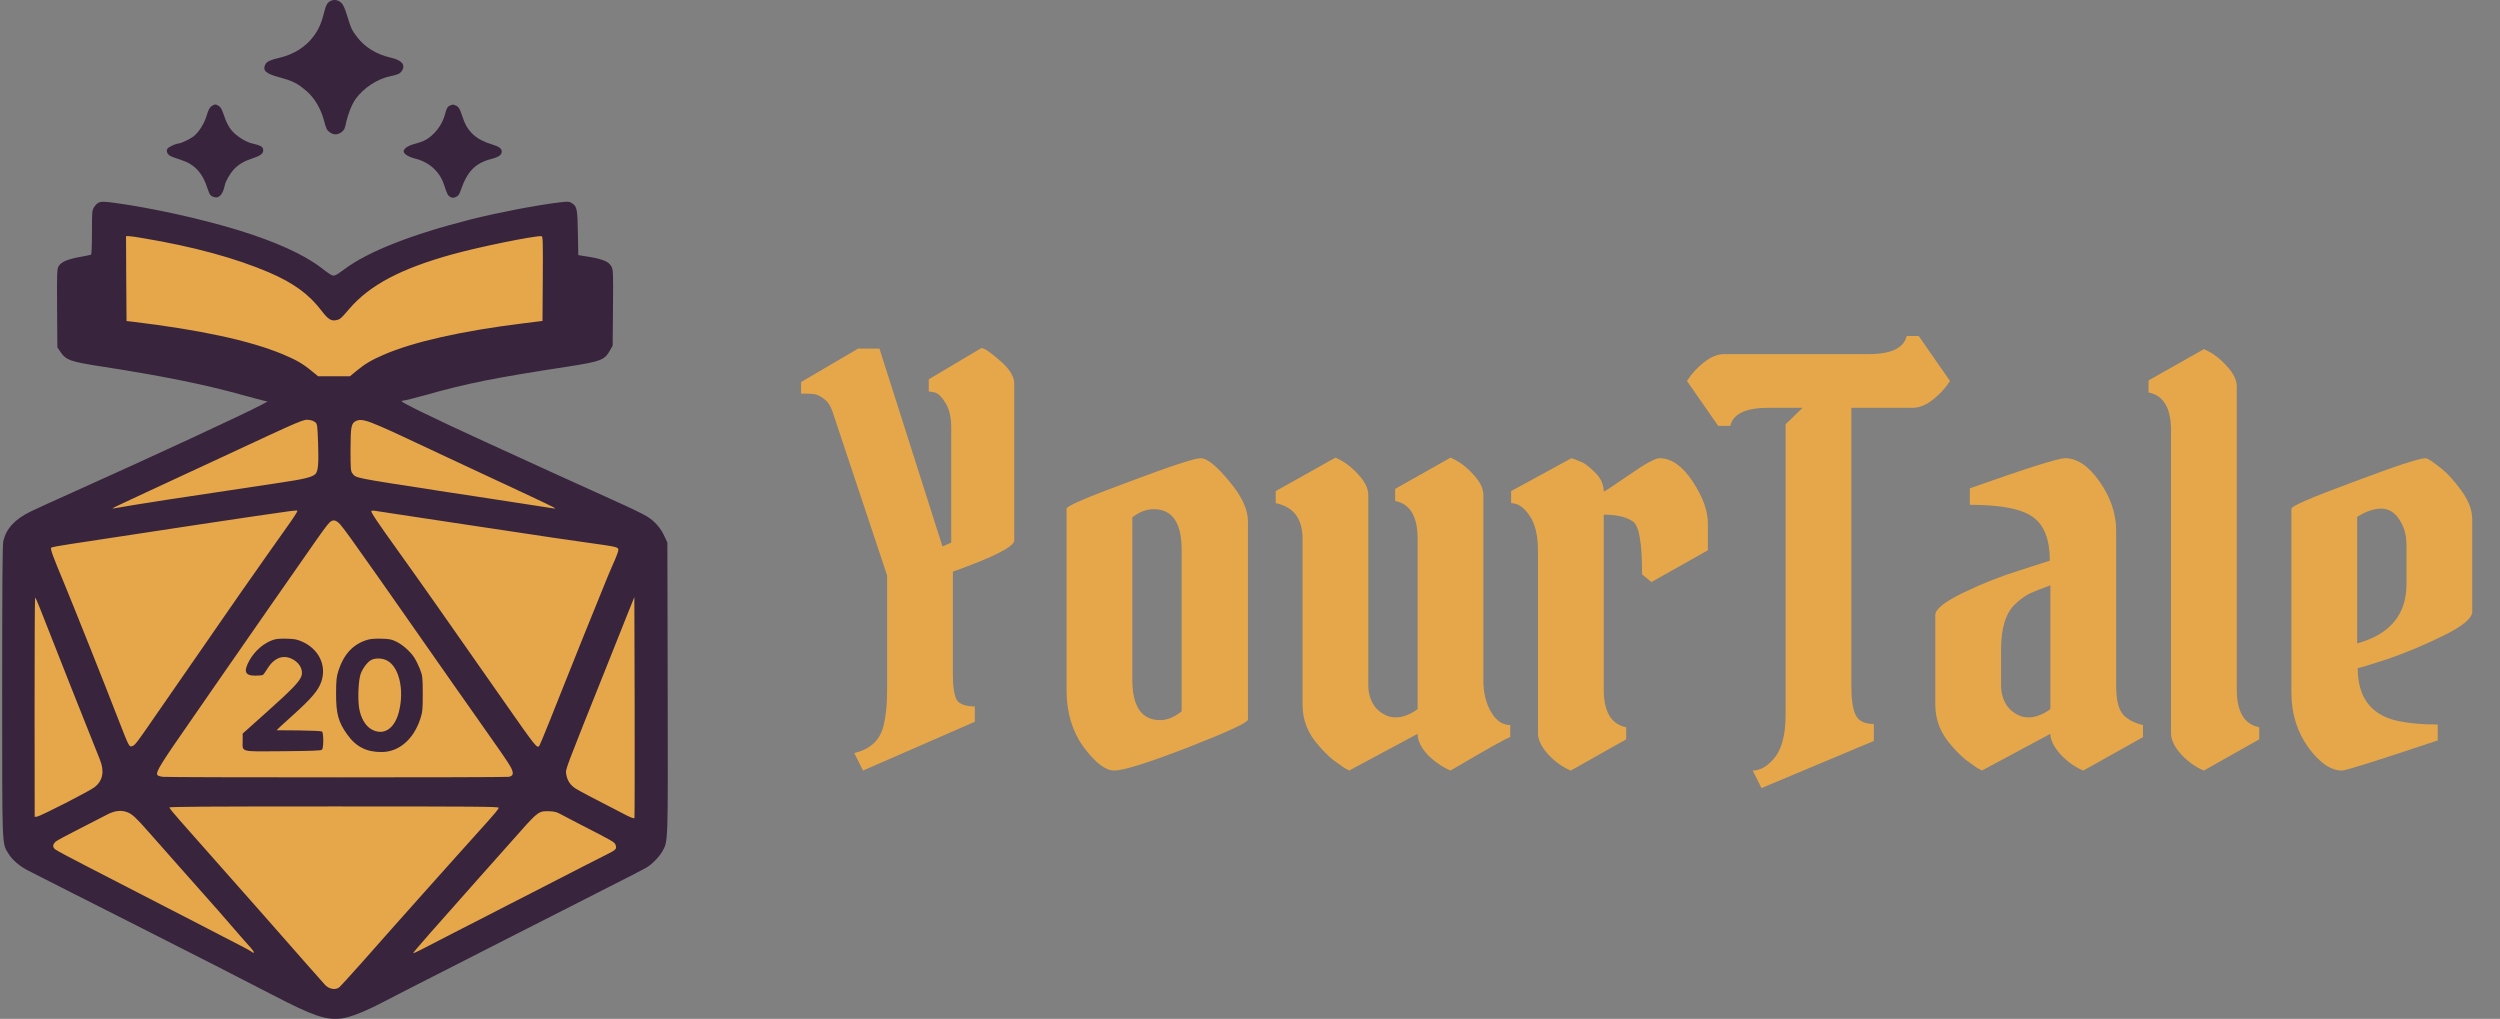 <svg width="584" height="238" viewBox="0 0 584 238" fill="none" xmlns="http://www.w3.org/2000/svg">
<rect x="0" y="0" width="584" height="238" fill="#808080" stroke="none"/>
<path d="M76.816 0.47C76.334 0.851 76.093 1.382 75.731 2.846C75.105 5.37 74.454 6.834 73.272 8.446C71.44 10.928 68.667 12.689 65.364 13.474C63.194 13.983 62.35 14.365 62.013 14.98C61.265 16.444 62.013 17.186 65.171 18.035C68.522 18.947 69.487 19.456 71.705 21.365C73.513 22.935 75.008 25.502 75.731 28.302C76.165 29.999 76.358 30.424 76.985 30.869C77.901 31.548 78.866 31.548 79.782 30.869C80.361 30.445 80.553 30.063 80.795 28.917C81.253 26.711 82.169 24.42 83.037 23.168C84.893 20.58 88.076 18.459 91.041 17.844C92.97 17.441 93.477 17.207 93.935 16.465C94.754 15.107 93.814 14.046 91.307 13.474C87.955 12.71 85.279 11.076 83.423 8.658C82.193 7.067 81.976 6.6 81.084 3.631C80.529 1.849 80.168 1.064 79.686 0.618C78.842 -0.146 77.709 -0.209 76.816 0.47Z" fill="#38243D"/>
<path d="M29.205 81.509C27.502 80.99 24.437 74.656 25.799 53.474H51.911L76.887 69.049L91.646 59.704L131.948 50.878V81.509L87.672 93.969L153.519 126.157V196.763L76.887 236.219L5.364 196.763V126.157L64.399 96.564V89.296L29.205 81.509Z" fill="#E6A74A" stroke="white"/>
<path d="M49.403 24.802C48.969 25.12 48.656 25.714 48.27 27.029C47.691 28.917 46.51 30.805 45.208 31.866C44.461 32.46 42.242 33.521 41.712 33.521C41.061 33.542 39.349 34.348 39.108 34.751C38.722 35.388 39.18 36.236 40.096 36.575C40.531 36.745 41.519 37.106 42.315 37.36C45.618 38.464 47.354 40.415 48.608 44.403C48.921 45.358 49.162 45.697 49.692 45.931C51.019 46.546 52.007 45.634 52.489 43.364C52.706 42.303 53.647 40.648 54.635 39.567C55.72 38.4 57.022 37.636 59.12 36.936C61.072 36.321 61.699 35.706 61.434 34.751C61.265 34.2 60.735 33.924 58.927 33.521C57.384 33.181 55.045 31.675 54.008 30.339C53.478 29.702 52.851 28.493 52.586 27.687C51.838 25.523 51.621 25.056 51.043 24.717C50.392 24.293 50.126 24.314 49.403 24.802Z" fill="#38243D"/>
<path d="M105.219 24.611C104.568 24.844 104.326 25.247 103.941 26.732C103.29 29.236 101.409 31.654 99.239 32.778C98.709 33.054 97.624 33.436 96.828 33.627C95.382 33.987 94.296 34.709 94.296 35.345C94.296 35.939 95.43 36.66 96.949 37.042C100.252 37.848 102.711 40.055 103.724 43.152C104.471 45.422 104.64 45.74 105.267 46.037C105.701 46.249 105.942 46.249 106.496 46.016C107.051 45.782 107.292 45.443 107.63 44.446C109.173 39.991 111.005 38.124 114.79 37.127C116.574 36.66 117.201 36.194 117.201 35.388C117.201 34.688 116.599 34.242 114.911 33.733C111.174 32.609 109.148 30.721 108.064 27.369C107.388 25.311 107.147 24.929 106.424 24.632C106.111 24.505 105.821 24.399 105.797 24.42C105.773 24.42 105.508 24.505 105.219 24.611Z" fill="#38243D"/>
<path d="M23.026 47.352C22.737 47.458 22.279 47.925 21.99 48.37C21.507 49.134 21.483 49.452 21.483 54.268C21.483 57.089 21.387 59.423 21.29 59.486C21.17 59.55 20.037 59.783 18.735 60.017C15.769 60.547 14.298 61.184 13.72 62.159C13.31 62.859 13.286 63.496 13.334 72.024L13.406 81.146L14.081 82.143C15.383 84.116 16.372 84.476 23.653 85.601C37.975 87.828 47.691 89.78 56.684 92.283C58.734 92.856 60.904 93.429 61.458 93.556L62.519 93.789L61.097 94.553C56.974 96.759 35.298 106.793 16.661 115.152C12.611 116.955 8.343 118.928 7.138 119.5C3.425 121.346 1.496 123.425 0.772 126.395C0.58 127.201 0.507 137.023 0.507 161.504C0.507 198.925 0.435 196.867 2.002 199.455C2.846 200.855 4.606 202.362 6.559 203.359C7.282 203.74 11.815 206.032 16.661 208.492C21.507 210.932 28.331 214.39 31.851 216.172C35.371 217.954 39.59 220.096 41.254 220.945C46.63 223.639 54.418 227.648 63.604 232.379C73.32 237.407 76.141 238.361 79.879 237.895C81.88 237.64 85.376 236.24 89.716 233.97C91.114 233.228 93.501 231.997 95.02 231.234C96.539 230.449 102.253 227.542 107.678 224.785C113.127 222.006 118.383 219.333 119.371 218.824C120.36 218.314 126.653 215.111 133.355 211.717C140.058 208.301 146.52 205.013 147.725 204.398C148.931 203.783 150.353 203.04 150.884 202.743C152.186 202.022 153.946 200.24 154.693 198.925C156.091 196.401 156.043 197.801 155.971 160.74L155.899 126.756L155.223 125.292C154.331 123.34 152.981 121.791 151.149 120.646C150.305 120.116 147.026 118.525 143.843 117.103C137.719 114.345 122.144 107.26 113.103 103.102C101.072 97.587 93.814 94.044 93.814 93.726C93.814 93.641 94.055 93.556 94.321 93.556C94.61 93.556 96.852 92.983 99.336 92.304C109.269 89.504 115.128 88.337 132.873 85.601C140.275 84.455 141.239 84.094 142.445 81.931L143.12 80.722L143.192 71.875C143.265 63.369 143.241 62.987 142.782 62.181C142.059 60.95 140.588 60.42 135.983 59.741L135.091 59.593L134.995 54.353C134.898 48.646 134.778 48.158 133.452 47.373C132.897 47.055 132.608 47.055 130.631 47.289C125.085 47.967 116.309 49.664 109.968 51.256C96.177 54.756 86.027 58.744 80.529 62.838C78.215 64.557 77.998 64.641 77.082 64.047C76.672 63.793 75.707 63.093 74.96 62.499C70.909 59.402 64.159 56.347 55.286 53.653C46.558 51.022 35.781 48.646 26.98 47.416C24.28 47.055 23.726 47.034 23.026 47.352ZM33.225 55.604C45.087 57.577 55.045 60.293 62.857 63.644C68.619 66.126 72.211 68.757 75.153 72.639C76.6 74.548 77.371 75.057 78.552 74.782C79.469 74.591 79.613 74.463 81.518 72.236C86.34 66.593 93.621 62.732 105.87 59.359C112.066 57.662 124.266 55.159 126.436 55.159C126.821 55.159 126.846 55.732 126.797 65.066L126.725 74.973L122.144 75.545C107.895 77.306 96.563 79.852 89.643 82.864C86.726 84.116 85.183 85.049 83.133 86.746L81.759 87.892H74.309L72.694 86.577C70.717 84.943 69.125 84.031 65.967 82.716C58.252 79.534 46.727 77.052 30.886 75.142L29.56 74.994L29.488 65.066L29.44 55.159H30.018C30.356 55.159 31.802 55.35 33.225 55.604ZM73.658 98.647C74.116 99.05 74.164 99.411 74.309 103.59C74.478 108.342 74.309 110.124 73.658 110.76C72.935 111.46 70.837 111.969 65.46 112.754C61.097 113.391 48.728 115.258 38.722 116.785C34.165 117.485 27.366 118.588 26.86 118.715C26.546 118.8 26.305 118.8 26.305 118.737C26.305 118.673 30.187 116.827 34.937 114.642C39.663 112.457 47.016 109.042 51.26 107.069C71.488 97.65 70.837 97.926 72.332 98.117C72.79 98.159 73.393 98.414 73.658 98.647ZM88.872 99.602C90.608 100.344 92.874 101.384 93.935 101.893C94.996 102.402 99.818 104.672 104.664 106.921C109.51 109.169 114.814 111.651 116.478 112.436C118.142 113.221 121.614 114.833 124.193 116.043C126.773 117.252 129.112 118.376 129.377 118.546C129.835 118.822 129.787 118.843 129.015 118.715C127.617 118.482 118.817 117.124 114.429 116.467C112.186 116.127 106.906 115.321 102.735 114.685C82.338 111.524 83.206 111.715 82.314 110.569C81.928 110.06 81.88 109.487 81.88 104.99C81.904 99.581 82.049 98.881 83.182 98.329C84.17 97.841 85.472 98.117 88.872 99.602ZM69.463 119.331C69.463 119.606 68.571 120.964 66.329 124.104C65.051 125.907 63.267 128.431 62.35 129.725C61.458 130.998 59.867 133.247 58.854 134.711C57.818 136.174 55.479 139.505 53.671 142.136C51.862 144.766 49.644 147.948 48.752 149.242C44.147 155.861 39.831 162.098 36.48 166.956C32.188 173.214 31.537 174.062 31.007 174.253C30.139 174.55 30.259 174.762 27.463 167.592C24.738 160.507 16.999 141.096 15.046 136.408C12.249 129.704 11.694 128.177 11.984 127.922C12.104 127.816 14.105 127.434 16.42 127.095C20.35 126.501 32.236 124.698 46.558 122.513C52.658 121.579 66.497 119.543 67.896 119.373C69.125 119.225 69.463 119.225 69.463 119.331ZM92.488 120.073C94.875 120.434 102.205 121.537 108.763 122.534C129.835 125.716 133.138 126.204 137.936 126.862C144.109 127.731 144.446 127.795 144.446 128.453C144.446 128.75 144.109 129.704 143.723 130.595C143.313 131.486 142.517 133.374 141.914 134.796C139.118 141.648 133.162 156.391 132.029 159.319C129.908 164.749 126.219 173.871 126.026 174.147C125.471 174.932 125.423 174.868 117.37 163.349C103.169 143.027 98.709 136.684 92.971 128.665C88.124 121.919 86.581 119.606 86.75 119.373C86.822 119.288 87.16 119.246 87.497 119.309C87.859 119.373 90.101 119.713 92.488 120.073ZM79.42 122.449C80.24 123.34 82.41 126.352 88.51 135.029C90.15 137.362 92.151 140.226 92.971 141.393C94.948 144.193 103.772 156.794 106.183 160.273C107.244 161.78 109.317 164.749 110.812 166.85C116.623 175.059 118.744 178.135 119.323 179.217C120.046 180.617 119.926 181.275 118.865 181.466C117.852 181.636 39.47 181.636 38.023 181.466C37.372 181.381 36.817 181.19 36.745 181.02C36.408 180.236 37.468 178.538 45.16 167.486C45.883 166.425 48.197 163.095 50.295 160.061C55.551 152.467 61.603 143.769 63.556 140.969C65.099 138.741 66.69 136.471 71.922 128.983C75.201 124.252 76.431 122.576 77.009 122.025C77.757 121.304 78.48 121.431 79.42 122.449ZM9.283 141.966C12.297 149.688 21.073 171.856 23.34 177.457C24.425 180.172 24.039 182.315 22.158 183.842C21.146 184.69 9.404 190.694 8.657 190.758L8.102 190.821L8.078 165.195C8.078 151.109 8.126 139.59 8.198 139.59C8.295 139.59 8.777 140.672 9.283 141.966ZM148.207 191.097C148.014 191.267 147.122 190.906 144.952 189.739C143.747 189.103 142.397 188.403 141.963 188.191C139.214 186.812 135.381 184.775 134.464 184.203C133.211 183.418 132.487 182.293 132.27 180.83C132.102 179.642 131.668 180.766 142.035 154.864C143.795 150.494 145.893 145.233 146.688 143.196L148.183 139.484L148.256 165.237C148.28 179.408 148.256 191.033 148.207 191.097ZM116.478 188.679C116.478 189.018 115.875 189.739 111.728 194.343C110.089 196.146 107.461 199.095 105.845 200.898C104.23 202.701 101.626 205.607 100.059 207.368C94.321 213.796 88.606 220.224 84.267 225.145C81.807 227.903 79.565 230.364 79.3 230.597C78.384 231.361 76.841 231.085 75.852 229.982C75.346 229.43 67.558 220.605 61.723 213.944C56.877 208.429 49.717 200.346 42.049 191.691C40.699 190.164 39.566 188.785 39.566 188.636C39.566 188.445 47.426 188.382 78.022 188.382C110.812 188.382 116.478 188.424 116.478 188.679ZM29.753 189.739C30.862 190.142 31.851 191.076 34.864 194.512C36.335 196.167 39.373 199.604 41.615 202.149C45.497 206.498 47.667 208.959 51.018 212.756C51.814 213.669 53.598 215.726 54.997 217.339C56.395 218.951 57.986 220.775 58.565 221.39C59.505 222.43 59.553 222.96 58.637 222.239C58.42 222.069 57.335 221.475 56.202 220.902C55.069 220.308 50.681 218.06 46.438 215.854C35.081 209.977 27.487 206.074 20.061 202.256C16.444 200.41 13.213 198.67 12.876 198.395C12.249 197.885 12.273 197.313 12.996 196.613C13.189 196.4 15.649 195.085 18.445 193.664C21.242 192.243 24.232 190.715 25.1 190.248C26.836 189.358 28.306 189.188 29.753 189.739ZM130.824 190.121C131.354 190.418 133.428 191.5 135.405 192.518C143.65 196.74 143.578 196.719 143.819 197.44C144.109 198.352 143.916 198.522 141.36 199.795C139.552 200.686 136.007 202.51 123.952 208.705C122.699 209.341 120.408 210.508 118.889 211.293C117.37 212.078 115.2 213.181 114.067 213.775C112.934 214.347 109.366 216.193 106.111 217.848C102.856 219.524 99.408 221.306 98.419 221.815C97.431 222.324 96.587 222.706 96.515 222.663C96.418 222.557 101.53 216.723 111.656 205.353C115.538 200.983 119.998 195.955 121.565 194.215C125.64 189.612 125.953 189.4 128.413 189.506C129.474 189.548 130.125 189.718 130.824 190.121Z" fill="#38243D"/>
<path d="M63.869 149.454C61.627 150.197 59.529 152.021 58.251 154.291C56.829 156.879 57.215 157.834 59.674 157.834C60.494 157.834 61.265 157.749 61.41 157.664C61.554 157.579 62.037 156.9 62.495 156.158C63.869 153.867 65.846 152.976 67.847 153.761C69.776 154.524 70.909 156.306 70.427 157.876C70.017 159.191 68.257 161.016 62.35 166.298L56.684 171.368V173.044C56.684 175.759 55.864 175.569 66.135 175.484C73.079 175.42 74.96 175.356 75.225 175.123C75.611 174.784 75.611 171.241 75.225 170.88C75.105 170.774 72.814 170.668 69.873 170.626C67.076 170.605 64.713 170.583 64.641 170.583C64.568 170.562 66.232 169.013 68.354 167.125C72.814 163.116 74.333 161.313 75.056 159.255C76.358 155.437 74.478 151.576 70.475 149.836C69.318 149.348 68.763 149.242 66.931 149.2C65.509 149.157 64.448 149.242 63.869 149.454Z" fill="#38243D"/>
<path d="M85.93 149.433C82.579 150.388 80.337 152.742 79.059 156.667C78.601 158.131 78.528 158.873 78.504 161.97C78.504 166.722 79.011 168.632 81.084 171.538C83.133 174.444 85.617 175.696 89.161 175.675C93.212 175.653 96.611 172.726 98.202 167.868C98.685 166.404 98.757 165.746 98.757 162.076C98.733 158.109 98.709 157.876 98.082 156.243C97.696 155.309 97.118 154.121 96.756 153.591C95.84 152.191 94.007 150.557 92.561 149.879C91.476 149.348 90.969 149.242 89.113 149.2C87.739 149.157 86.557 149.242 85.93 149.433ZM90.126 154.164C93.139 155.415 94.538 160.952 93.188 166.277C92.175 170.286 89.595 171.941 86.774 170.371C85.376 169.586 84.291 167.762 83.905 165.471C83.519 163.264 83.736 158.661 84.291 157.303C84.845 155.924 85.954 154.524 86.774 154.143C87.642 153.718 89.089 153.718 90.126 154.164Z" fill="#38243D"/>
<path d="M187.136 91.936V89.248L200.448 81.44H205.44L220.16 127.648L222.208 126.752V100C222.208 97.525 221.781 95.605 220.928 94.24C220.075 92.789 219.221 91.936 218.368 91.68L216.96 91.424V88.608L229.248 81.312C229.931 81.312 231.381 82.293 233.6 84.256C235.819 86.133 236.928 87.925 236.928 89.632V126.24C236.928 127.691 232.149 130.123 222.592 133.536V157.6C222.592 160.416 222.891 162.379 223.488 163.488C224.171 164.512 225.579 165.024 227.712 165.024V168.608L201.6 180L199.552 175.904C203.221 175.051 205.483 173.003 206.336 169.76C206.933 167.456 207.232 164.683 207.232 161.44V134.432L194.432 96.032C194.005 94.752 193.365 93.813 192.512 93.216C191.659 92.533 190.891 92.149 190.208 92.064C189.525 91.979 188.501 91.936 187.136 91.936ZM249.15 161.312V118.816C249.15 118.219 254.014 116.128 263.742 112.544C273.47 108.875 279.059 107.04 280.51 107.04C281.961 107.04 284.137 108.789 287.038 112.288C290.025 115.787 291.518 118.944 291.518 121.76V168.096C291.518 168.779 286.825 170.955 277.438 174.624C268.137 178.208 262.419 180 260.286 180C258.238 180 255.849 178.165 253.118 174.496C250.473 170.827 249.15 166.432 249.15 161.312ZM271.038 168.224C272.659 168.224 274.323 167.541 276.03 166.176V128.416C276.03 122.101 273.854 118.944 269.502 118.944C267.795 118.944 266.131 119.584 264.51 120.864V158.752C264.51 165.067 266.686 168.224 271.038 168.224ZM319.635 160.032C319.635 162.251 320.275 164.085 321.555 165.536C322.92 166.901 324.414 167.584 326.035 167.584C327.656 167.584 329.363 166.944 331.155 165.664V125.856C331.155 120.651 329.406 117.707 325.907 117.024V114.208L338.835 106.912C340.712 107.68 342.462 108.96 344.083 110.752C345.704 112.459 346.515 114.08 346.515 115.616V159.008C346.515 161.824 347.112 164.256 348.307 166.304C349.502 168.352 350.995 169.376 352.787 169.376V172.192C352.19 172.277 347.539 174.88 338.835 180C336.872 179.147 335.08 177.909 333.459 176.288C331.923 174.581 331.155 172.96 331.155 171.424L315.155 180C314.899 179.829 314.515 179.616 314.003 179.36C313.491 179.019 312.595 178.379 311.315 177.44C310.12 176.416 309.054 175.349 308.115 174.24C305.555 171.424 304.275 168.224 304.275 164.64V125.856C304.275 121.163 302.184 118.389 298.003 117.536V114.72L311.955 106.912C313.832 107.68 315.582 108.96 317.203 110.752C318.824 112.459 319.635 114.08 319.635 115.616V160.032ZM353.003 114.72L367.083 107.04C367.68 107.211 368.363 107.467 369.131 107.808C369.984 108.064 371.094 108.875 372.459 110.24C373.91 111.605 374.635 113.141 374.635 114.848C375.062 114.677 377.067 113.355 380.651 110.88C384.32 108.32 386.667 107.04 387.691 107.04C390.422 107.04 392.982 108.832 395.371 112.416C397.76 116 398.955 119.285 398.955 122.272V128.544L385.771 135.968L383.595 134.176C383.595 127.008 382.912 122.912 381.547 121.888C380.011 120.779 377.707 120.224 374.635 120.224V161.056C374.635 166.261 376.384 169.205 379.883 169.888V172.704L366.955 180C365.078 179.232 363.328 177.995 361.707 176.288C360.086 174.496 359.275 172.832 359.275 171.296V128.8C359.275 125.045 358.592 122.229 357.227 120.352C355.947 118.475 354.539 117.536 353.003 117.536V114.72ZM417.116 166.944V99.104L421.084 95.264H413.02C407.815 95.264 404.871 96.672 404.188 99.488H401.372L394.076 88.992C395.1 87.371 396.423 85.92 398.044 84.64C399.665 83.36 401.244 82.72 402.78 82.72H436.572C441.777 82.72 444.721 81.312 445.404 78.496H448.22L455.516 88.992C454.492 90.613 453.169 92.064 451.548 93.344C449.927 94.624 448.348 95.264 446.812 95.264H432.476V160.288C432.476 163.445 432.817 165.707 433.5 167.072C434.183 168.437 435.591 169.12 437.724 169.12V173.088L411.484 184.096L409.436 180C411.313 180 413.105 178.891 414.812 176.672C416.348 174.539 417.116 171.296 417.116 166.944ZM494.33 123.936V160.16C494.33 163.317 494.842 165.536 495.866 166.816C496.89 168.011 498.469 168.864 500.602 169.376V172.192L486.65 180C484.773 179.232 483.023 177.995 481.402 176.288C479.781 174.496 478.97 172.875 478.97 171.424L462.97 180C462.714 179.829 462.33 179.616 461.818 179.36C461.306 179.019 460.41 178.379 459.13 177.44C457.935 176.416 456.869 175.349 455.93 174.24C453.37 171.424 452.09 168.224 452.09 164.64V143.648C452.09 142.283 454.309 140.533 458.746 138.4C463.183 136.267 467.621 134.517 472.058 133.152L478.842 130.976C478.842 126.112 477.562 122.741 475.002 120.864C472.442 118.901 467.493 117.92 460.154 117.92V114.08C473.381 109.387 480.805 107.04 482.426 107.04C485.242 107.04 487.93 108.875 490.49 112.544C493.05 116.213 494.33 120.011 494.33 123.936ZM467.45 160.032C467.45 162.251 468.09 164.085 469.37 165.536C470.735 166.901 472.229 167.584 473.85 167.584C475.471 167.584 477.178 166.944 478.97 165.664V136.736C476.837 137.504 475.215 138.144 474.106 138.656C473.082 139.168 471.973 139.979 470.778 141.088C468.559 143.136 467.45 146.677 467.45 151.712V160.032ZM522.51 90.272V161.056C522.51 166.261 524.259 169.205 527.758 169.888V172.704L514.83 180C512.953 179.232 511.203 177.995 509.582 176.288C507.961 174.496 507.15 172.832 507.15 171.296V100.512C507.15 95.307 505.401 92.363 501.902 91.68V88.864L514.83 81.568C516.707 82.336 518.457 83.616 520.078 85.408C521.699 87.115 522.51 88.736 522.51 90.272ZM566.635 107.04C567.062 107.04 568.128 107.723 569.835 109.088C571.542 110.368 573.248 112.203 574.955 114.592C576.662 116.896 577.515 119.157 577.515 121.376V142.88C577.515 144.416 575.254 146.293 570.731 148.512C566.208 150.731 561.814 152.565 557.547 154.016C553.366 155.381 551.104 156.064 550.763 156.064C550.763 162.635 553.622 166.688 559.339 168.224C562.155 168.907 565.526 169.248 569.451 169.248V172.96C555.456 177.653 547.99 180 547.051 180C544.491 180 541.888 178.208 539.243 174.624C536.598 170.955 535.275 166.688 535.275 161.824V118.816C535.275 118.219 540.139 116.128 549.867 112.544C559.595 108.875 565.184 107.04 566.635 107.04ZM562.155 127.392C562.155 125.003 561.6 122.997 560.491 121.376C559.382 119.669 557.974 118.816 556.267 118.816C554.56 118.816 552.683 119.456 550.635 120.736V150.304C558.315 148.171 562.155 143.563 562.155 136.48V127.392Z" fill="#E6A74A"/>
</svg>
